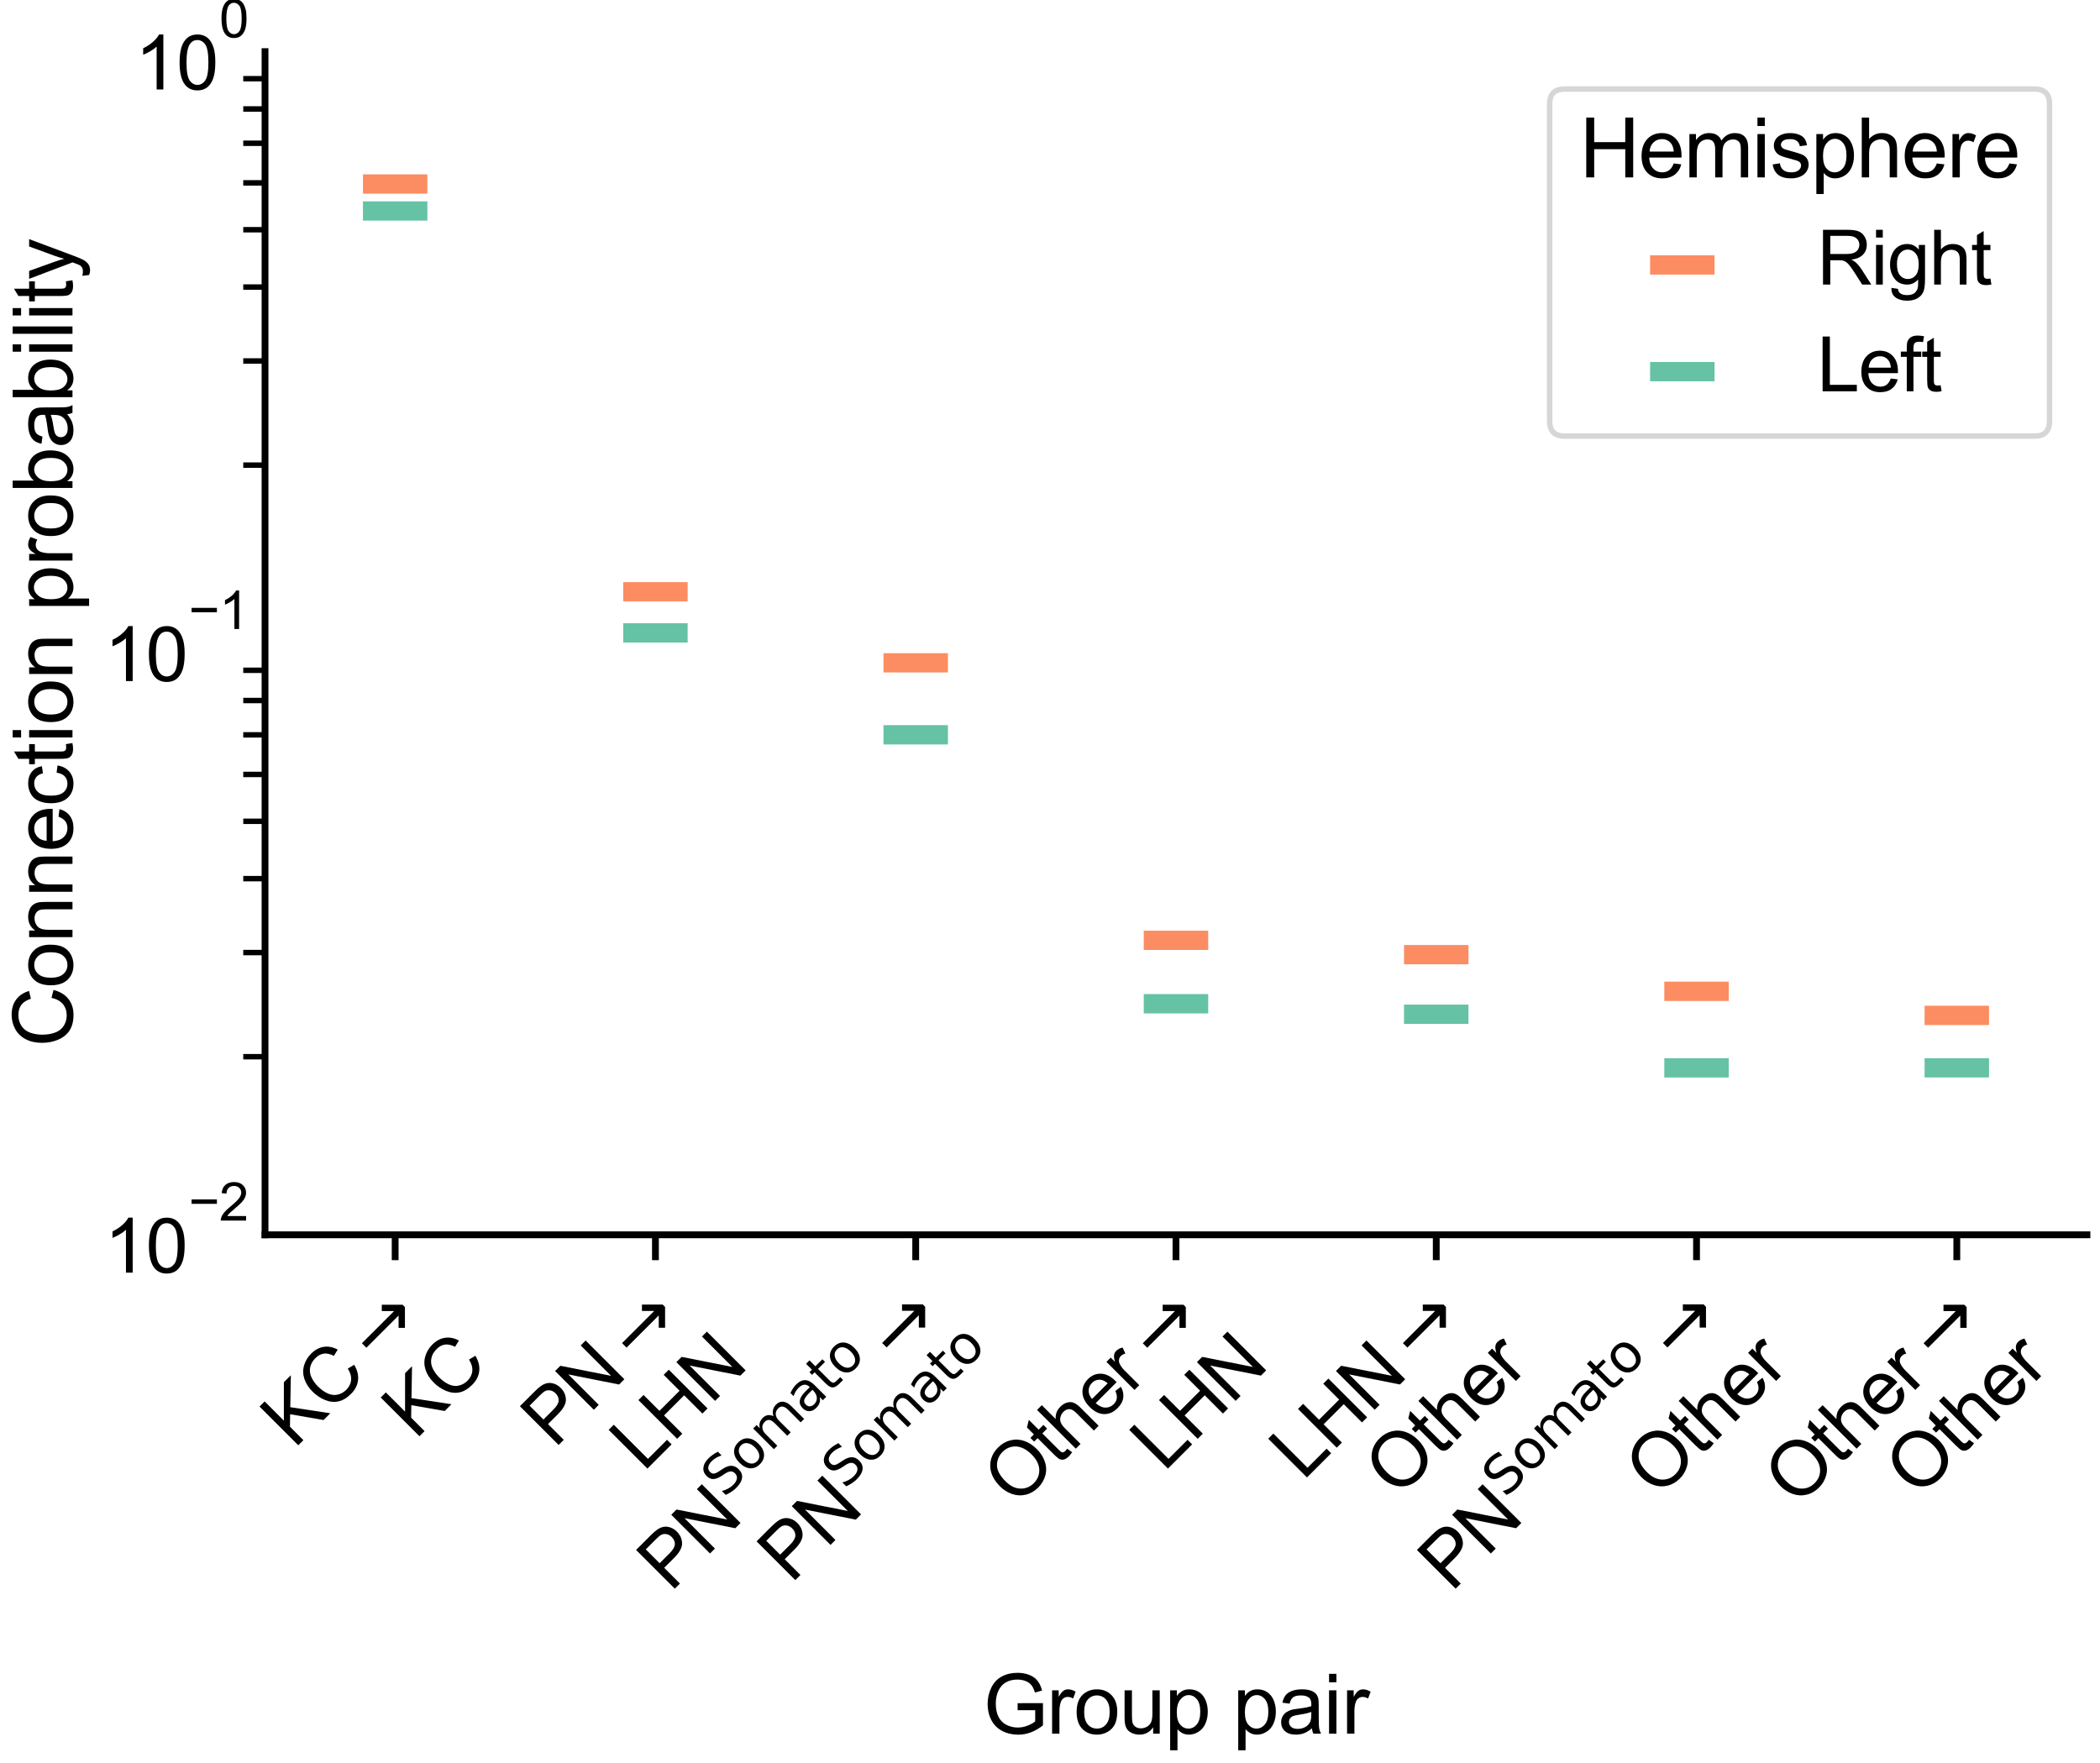 <?xml version="1.0" encoding="utf-8" standalone="no"?>
<!DOCTYPE svg PUBLIC "-//W3C//DTD SVG 1.1//EN"
  "http://www.w3.org/Graphics/SVG/1.1/DTD/svg11.dtd">
<svg xmlns:xlink="http://www.w3.org/1999/xlink" width="578.852pt" height="485.988pt" viewBox="0 0 578.852 485.988" xmlns="http://www.w3.org/2000/svg" version="1.1">
 <defs>
  <style type="text/css">*{stroke-linejoin: round; stroke-linecap: butt}</style>
 </defs>
 <g id="figure_1">
  <g id="patch_1">
   <path d="M 0 485.988 
L 578.852 485.988 
L 578.852 0 
L 0 0 
z
" style="fill: #ffffff"/>
  </g>
  <g id="axes_1">
   <g id="patch_2">
    <path d="M 73.052 340.395 
L 575.252 340.395 
L 575.252 14.235 
L 73.052 14.235 
z
" style="fill: #ffffff"/>
   </g>
   <g id="matplotlib.axis_1">
    <g id="xtick_1">
     <g id="line2d_1">
      <defs>
       <path id="m3852c8e0ff" d="M 0 0 
L 0 7 
" style="stroke: #000000; stroke-width: 1.875"/>
      </defs>
      <g>
       <use xlink:href="#m3852c8e0ff" x="108.924" y="340.395" style="stroke: #000000; stroke-width: 1.875"/>
      </g>
     </g>
     <g id="text_1">
      <!-- KC$\rightarrow$ -->
      <g transform="translate(81.152 399.544)rotate(-45)scale(0.206 -0.206)">
       <defs>
        <path id="ArialMT-4b" d="M 469 0 
L 469 4581 
L 1075 4581 
L 1075 2309 
L 3350 4581 
L 4172 4581 
L 2250 2725 
L 4256 0 
L 3456 0 
L 1825 2319 
L 1075 1588 
L 1075 0 
L 469 0 
z
" transform="scale(0.016)"/>
        <path id="ArialMT-43" d="M 3763 1606 
L 4369 1453 
Q 4178 706 3683 314 
Q 3188 -78 2472 -78 
Q 1731 -78 1267 223 
Q 803 525 561 1097 
Q 319 1669 319 2325 
Q 319 3041 592 3573 
Q 866 4106 1370 4382 
Q 1875 4659 2481 4659 
Q 3169 4659 3637 4309 
Q 4106 3959 4291 3325 
L 3694 3184 
Q 3534 3684 3231 3912 
Q 2928 4141 2469 4141 
Q 1941 4141 1586 3887 
Q 1231 3634 1087 3207 
Q 944 2781 944 2328 
Q 944 1744 1114 1308 
Q 1284 872 1643 656 
Q 2003 441 2422 441 
Q 2931 441 3284 734 
Q 3638 1028 3763 1606 
z
" transform="scale(0.016)"/>
        <path id="DejaVuSans-2192" d="M 5050 2147 
L 5050 1866 
L 3822 638 
L 3447 1013 
L 4175 1741 
L 366 1741 
L 366 2272 
L 4175 2272 
L 3447 3000 
L 3822 3375 
L 5050 2147 
z
" transform="scale(0.016)"/>
       </defs>
       <use xlink:href="#ArialMT-4b" transform="translate(0 0.203)"/>
       <use xlink:href="#ArialMT-43" transform="translate(66.699 0.203)"/>
       <use xlink:href="#DejaVuSans-2192" transform="translate(158.398 0.203)"/>
      </g>
      <!-- KC -->
      <g transform="translate(114.528 397.02)rotate(-45)scale(0.206 -0.206)">
       <use xlink:href="#ArialMT-4b"/>
       <use xlink:href="#ArialMT-43" x="66.699"/>
      </g>
     </g>
    </g>
    <g id="xtick_2">
     <g id="line2d_2">
      <g>
       <use xlink:href="#m3852c8e0ff" x="180.667" y="340.395" style="stroke: #000000; stroke-width: 1.875"/>
      </g>
     </g>
     <g id="text_2">
      <!-- PN$\rightarrow$ -->
      <g transform="translate(152.895 399.544)rotate(-45)scale(0.206 -0.206)">
       <defs>
        <path id="ArialMT-50" d="M 494 0 
L 494 4581 
L 2222 4581 
Q 2678 4581 2919 4538 
Q 3256 4481 3484 4323 
Q 3713 4166 3852 3881 
Q 3991 3597 3991 3256 
Q 3991 2672 3619 2267 
Q 3247 1863 2275 1863 
L 1100 1863 
L 1100 0 
L 494 0 
z
M 1100 2403 
L 2284 2403 
Q 2872 2403 3119 2622 
Q 3366 2841 3366 3238 
Q 3366 3525 3220 3729 
Q 3075 3934 2838 4000 
Q 2684 4041 2272 4041 
L 1100 4041 
L 1100 2403 
z
" transform="scale(0.016)"/>
        <path id="ArialMT-4e" d="M 488 0 
L 488 4581 
L 1109 4581 
L 3516 984 
L 3516 4581 
L 4097 4581 
L 4097 0 
L 3475 0 
L 1069 3600 
L 1069 0 
L 488 0 
z
" transform="scale(0.016)"/>
       </defs>
       <use xlink:href="#ArialMT-50" transform="translate(0 0.422)"/>
       <use xlink:href="#ArialMT-4e" transform="translate(66.699 0.422)"/>
       <use xlink:href="#DejaVuSans-2192" transform="translate(158.398 0.422)"/>
      </g>
      <!-- LHN -->
      <g transform="translate(177.356 405.934)rotate(-45)scale(0.206 -0.206)">
       <defs>
        <path id="ArialMT-4c" d="M 469 0 
L 469 4581 
L 1075 4581 
L 1075 541 
L 3331 541 
L 3331 0 
L 469 0 
z
" transform="scale(0.016)"/>
        <path id="ArialMT-48" d="M 513 0 
L 513 4581 
L 1119 4581 
L 1119 2700 
L 3500 2700 
L 3500 4581 
L 4106 4581 
L 4106 0 
L 3500 0 
L 3500 2159 
L 1119 2159 
L 1119 0 
L 513 0 
z
" transform="scale(0.016)"/>
       </defs>
       <use xlink:href="#ArialMT-4c"/>
       <use xlink:href="#ArialMT-48" x="55.615"/>
       <use xlink:href="#ArialMT-4e" x="127.832"/>
      </g>
     </g>
    </g>
    <g id="xtick_3">
     <g id="line2d_3">
      <g>
       <use xlink:href="#m3852c8e0ff" x="252.409" y="340.395" style="stroke: #000000; stroke-width: 1.875"/>
      </g>
     </g>
     <g id="text_3">
      <!-- PN$^{\mathrm{Somato}}$$\rightarrow$ -->
      <g transform="translate(184.97 439.213)rotate(-45)scale(0.206 -0.206)">
       <defs>
        <path id="DejaVuSans-53" d="M 3425 4513 
L 3425 3897 
Q 3066 4069 2747 4153 
Q 2428 4238 2131 4238 
Q 1616 4238 1336 4038 
Q 1056 3838 1056 3469 
Q 1056 3159 1242 3001 
Q 1428 2844 1947 2747 
L 2328 2669 
Q 3034 2534 3370 2195 
Q 3706 1856 3706 1288 
Q 3706 609 3251 259 
Q 2797 -91 1919 -91 
Q 1588 -91 1214 -16 
Q 841 59 441 206 
L 441 856 
Q 825 641 1194 531 
Q 1563 422 1919 422 
Q 2459 422 2753 634 
Q 3047 847 3047 1241 
Q 3047 1584 2836 1778 
Q 2625 1972 2144 2069 
L 1759 2144 
Q 1053 2284 737 2584 
Q 422 2884 422 3419 
Q 422 4038 858 4394 
Q 1294 4750 2059 4750 
Q 2388 4750 2728 4690 
Q 3069 4631 3425 4513 
z
" transform="scale(0.016)"/>
        <path id="DejaVuSans-6f" d="M 1959 3097 
Q 1497 3097 1228 2736 
Q 959 2375 959 1747 
Q 959 1119 1226 758 
Q 1494 397 1959 397 
Q 2419 397 2687 759 
Q 2956 1122 2956 1747 
Q 2956 2369 2687 2733 
Q 2419 3097 1959 3097 
z
M 1959 3584 
Q 2709 3584 3137 3096 
Q 3566 2609 3566 1747 
Q 3566 888 3137 398 
Q 2709 -91 1959 -91 
Q 1206 -91 779 398 
Q 353 888 353 1747 
Q 353 2609 779 3096 
Q 1206 3584 1959 3584 
z
" transform="scale(0.016)"/>
        <path id="DejaVuSans-6d" d="M 3328 2828 
Q 3544 3216 3844 3400 
Q 4144 3584 4550 3584 
Q 5097 3584 5394 3201 
Q 5691 2819 5691 2113 
L 5691 0 
L 5113 0 
L 5113 2094 
Q 5113 2597 4934 2840 
Q 4756 3084 4391 3084 
Q 3944 3084 3684 2787 
Q 3425 2491 3425 1978 
L 3425 0 
L 2847 0 
L 2847 2094 
Q 2847 2600 2669 2842 
Q 2491 3084 2119 3084 
Q 1678 3084 1418 2786 
Q 1159 2488 1159 1978 
L 1159 0 
L 581 0 
L 581 3500 
L 1159 3500 
L 1159 2956 
Q 1356 3278 1631 3431 
Q 1906 3584 2284 3584 
Q 2666 3584 2933 3390 
Q 3200 3197 3328 2828 
z
" transform="scale(0.016)"/>
        <path id="DejaVuSans-61" d="M 2194 1759 
Q 1497 1759 1228 1600 
Q 959 1441 959 1056 
Q 959 750 1161 570 
Q 1363 391 1709 391 
Q 2188 391 2477 730 
Q 2766 1069 2766 1631 
L 2766 1759 
L 2194 1759 
z
M 3341 1997 
L 3341 0 
L 2766 0 
L 2766 531 
Q 2569 213 2275 61 
Q 1981 -91 1556 -91 
Q 1019 -91 701 211 
Q 384 513 384 1019 
Q 384 1609 779 1909 
Q 1175 2209 1959 2209 
L 2766 2209 
L 2766 2266 
Q 2766 2663 2505 2880 
Q 2244 3097 1772 3097 
Q 1472 3097 1187 3025 
Q 903 2953 641 2809 
L 641 3341 
Q 956 3463 1253 3523 
Q 1550 3584 1831 3584 
Q 2591 3584 2966 3190 
Q 3341 2797 3341 1997 
z
" transform="scale(0.016)"/>
        <path id="DejaVuSans-74" d="M 1172 4494 
L 1172 3500 
L 2356 3500 
L 2356 3053 
L 1172 3053 
L 1172 1153 
Q 1172 725 1289 603 
Q 1406 481 1766 481 
L 2356 481 
L 2356 0 
L 1766 0 
Q 1100 0 847 248 
Q 594 497 594 1153 
L 594 3053 
L 172 3053 
L 172 3500 
L 594 3500 
L 594 4494 
L 1172 4494 
z
" transform="scale(0.016)"/>
       </defs>
       <use xlink:href="#ArialMT-50" transform="translate(0 0.766)"/>
       <use xlink:href="#ArialMT-4e" transform="translate(66.699 0.766)"/>
       <use xlink:href="#DejaVuSans-53" transform="translate(139.873 39.047)scale(0.7)"/>
       <use xlink:href="#DejaVuSans-6f" transform="translate(184.307 39.047)scale(0.7)"/>
       <use xlink:href="#DejaVuSans-6d" transform="translate(227.134 39.047)scale(0.7)"/>
       <use xlink:href="#DejaVuSans-61" transform="translate(295.322 39.047)scale(0.7)"/>
       <use xlink:href="#DejaVuSans-74" transform="translate(338.218 39.047)scale(0.7)"/>
       <use xlink:href="#DejaVuSans-6f" transform="translate(365.664 39.047)scale(0.7)"/>
       <use xlink:href="#DejaVuSans-2192" transform="translate(430.708 0.766)"/>
      </g>
      <!-- PN$^{\mathrm{Somato}}$ -->
      <g transform="translate(218.187 436.846)rotate(-45)scale(0.206 -0.206)">
       <use xlink:href="#ArialMT-50" transform="translate(0 0.766)"/>
       <use xlink:href="#ArialMT-4e" transform="translate(66.699 0.766)"/>
       <use xlink:href="#DejaVuSans-53" transform="translate(139.873 39.047)scale(0.7)"/>
       <use xlink:href="#DejaVuSans-6f" transform="translate(184.307 39.047)scale(0.7)"/>
       <use xlink:href="#DejaVuSans-6d" transform="translate(227.134 39.047)scale(0.7)"/>
       <use xlink:href="#DejaVuSans-61" transform="translate(295.322 39.047)scale(0.7)"/>
       <use xlink:href="#DejaVuSans-74" transform="translate(338.218 39.047)scale(0.7)"/>
       <use xlink:href="#DejaVuSans-6f" transform="translate(365.664 39.047)scale(0.7)"/>
      </g>
     </g>
    </g>
    <g id="xtick_4">
     <g id="line2d_4">
      <g>
       <use xlink:href="#m3852c8e0ff" x="324.152" y="340.395" style="stroke: #000000; stroke-width: 1.875"/>
      </g>
     </g>
     <g id="text_4">
      <!-- Other$\rightarrow$ -->
      <g transform="translate(280.193 415.732)rotate(-45)scale(0.206 -0.206)">
       <defs>
        <path id="ArialMT-4f" d="M 309 2231 
Q 309 3372 921 4017 
Q 1534 4663 2503 4663 
Q 3138 4663 3647 4359 
Q 4156 4056 4423 3514 
Q 4691 2972 4691 2284 
Q 4691 1588 4409 1038 
Q 4128 488 3612 205 
Q 3097 -78 2500 -78 
Q 1853 -78 1343 234 
Q 834 547 571 1087 
Q 309 1628 309 2231 
z
M 934 2222 
Q 934 1394 1379 917 
Q 1825 441 2497 441 
Q 3181 441 3623 922 
Q 4066 1403 4066 2288 
Q 4066 2847 3877 3264 
Q 3688 3681 3323 3911 
Q 2959 4141 2506 4141 
Q 1863 4141 1398 3698 
Q 934 3256 934 2222 
z
" transform="scale(0.016)"/>
        <path id="ArialMT-74" d="M 1650 503 
L 1731 6 
Q 1494 -44 1306 -44 
Q 1000 -44 831 53 
Q 663 150 594 308 
Q 525 466 525 972 
L 525 2881 
L 113 2881 
L 113 3319 
L 525 3319 
L 525 4141 
L 1084 4478 
L 1084 3319 
L 1650 3319 
L 1650 2881 
L 1084 2881 
L 1084 941 
Q 1084 700 1114 631 
Q 1144 563 1211 522 
Q 1278 481 1403 481 
Q 1497 481 1650 503 
z
" transform="scale(0.016)"/>
        <path id="ArialMT-68" d="M 422 0 
L 422 4581 
L 984 4581 
L 984 2938 
Q 1378 3394 1978 3394 
Q 2347 3394 2619 3248 
Q 2891 3103 3008 2847 
Q 3125 2591 3125 2103 
L 3125 0 
L 2563 0 
L 2563 2103 
Q 2563 2525 2380 2717 
Q 2197 2909 1863 2909 
Q 1613 2909 1392 2779 
Q 1172 2650 1078 2428 
Q 984 2206 984 1816 
L 984 0 
L 422 0 
z
" transform="scale(0.016)"/>
        <path id="ArialMT-65" d="M 2694 1069 
L 3275 997 
Q 3138 488 2766 206 
Q 2394 -75 1816 -75 
Q 1088 -75 661 373 
Q 234 822 234 1631 
Q 234 2469 665 2931 
Q 1097 3394 1784 3394 
Q 2450 3394 2872 2941 
Q 3294 2488 3294 1666 
Q 3294 1616 3291 1516 
L 816 1516 
Q 847 969 1125 678 
Q 1403 388 1819 388 
Q 2128 388 2347 550 
Q 2566 713 2694 1069 
z
M 847 1978 
L 2700 1978 
Q 2663 2397 2488 2606 
Q 2219 2931 1791 2931 
Q 1403 2931 1139 2672 
Q 875 2413 847 1978 
z
" transform="scale(0.016)"/>
        <path id="ArialMT-72" d="M 416 0 
L 416 3319 
L 922 3319 
L 922 2816 
Q 1116 3169 1280 3281 
Q 1444 3394 1641 3394 
Q 1925 3394 2219 3213 
L 2025 2691 
Q 1819 2813 1613 2813 
Q 1428 2813 1281 2702 
Q 1134 2591 1072 2394 
Q 978 2094 978 1738 
L 978 0 
L 416 0 
z
" transform="scale(0.016)"/>
       </defs>
       <use xlink:href="#ArialMT-4f" transform="translate(0 0.141)"/>
       <use xlink:href="#ArialMT-74" transform="translate(77.783 0.141)"/>
       <use xlink:href="#ArialMT-68" transform="translate(105.566 0.141)"/>
       <use xlink:href="#ArialMT-65" transform="translate(161.182 0.141)"/>
       <use xlink:href="#ArialMT-72" transform="translate(216.797 0.141)"/>
       <use xlink:href="#DejaVuSans-2192" transform="translate(269.58 0.141)"/>
      </g>
      <!-- LHN -->
      <g transform="translate(320.842 405.934)rotate(-45)scale(0.206 -0.206)">
       <use xlink:href="#ArialMT-4c"/>
       <use xlink:href="#ArialMT-48" x="55.615"/>
       <use xlink:href="#ArialMT-4e" x="127.832"/>
      </g>
     </g>
    </g>
    <g id="xtick_5">
     <g id="line2d_5">
      <g>
       <use xlink:href="#m3852c8e0ff" x="395.895" y="340.395" style="stroke: #000000; stroke-width: 1.875"/>
      </g>
     </g>
     <g id="text_5">
      <!-- LHN$\rightarrow$ -->
      <g transform="translate(359.228 408.44)rotate(-45)scale(0.206 -0.206)">
       <use xlink:href="#ArialMT-4c" transform="translate(0 0.422)"/>
       <use xlink:href="#ArialMT-48" transform="translate(55.615 0.422)"/>
       <use xlink:href="#ArialMT-4e" transform="translate(127.832 0.422)"/>
       <use xlink:href="#DejaVuSans-2192" transform="translate(219.531 0.422)"/>
      </g>
      <!-- Other -->
      <g transform="translate(385.288 413.231)rotate(-45)scale(0.206 -0.206)">
       <use xlink:href="#ArialMT-4f"/>
       <use xlink:href="#ArialMT-74" x="77.783"/>
       <use xlink:href="#ArialMT-68" x="105.566"/>
       <use xlink:href="#ArialMT-65" x="161.182"/>
       <use xlink:href="#ArialMT-72" x="216.797"/>
      </g>
     </g>
    </g>
    <g id="xtick_6">
     <g id="line2d_6">
      <g>
       <use xlink:href="#m3852c8e0ff" x="467.638" y="340.395" style="stroke: #000000; stroke-width: 1.875"/>
      </g>
     </g>
     <g id="text_6">
      <!-- PN$^{\mathrm{Somato}}$$\rightarrow$ -->
      <g transform="translate(400.198 439.213)rotate(-45)scale(0.206 -0.206)">
       <use xlink:href="#ArialMT-50" transform="translate(0 0.766)"/>
       <use xlink:href="#ArialMT-4e" transform="translate(66.699 0.766)"/>
       <use xlink:href="#DejaVuSans-53" transform="translate(139.873 39.047)scale(0.7)"/>
       <use xlink:href="#DejaVuSans-6f" transform="translate(184.307 39.047)scale(0.7)"/>
       <use xlink:href="#DejaVuSans-6d" transform="translate(227.134 39.047)scale(0.7)"/>
       <use xlink:href="#DejaVuSans-61" transform="translate(295.322 39.047)scale(0.7)"/>
       <use xlink:href="#DejaVuSans-74" transform="translate(338.218 39.047)scale(0.7)"/>
       <use xlink:href="#DejaVuSans-6f" transform="translate(365.664 39.047)scale(0.7)"/>
       <use xlink:href="#DejaVuSans-2192" transform="translate(430.708 0.766)"/>
      </g>
      <!-- Other -->
      <g transform="translate(457.031 413.231)rotate(-45)scale(0.206 -0.206)">
       <use xlink:href="#ArialMT-4f"/>
       <use xlink:href="#ArialMT-74" x="77.783"/>
       <use xlink:href="#ArialMT-68" x="105.566"/>
       <use xlink:href="#ArialMT-65" x="161.182"/>
       <use xlink:href="#ArialMT-72" x="216.797"/>
      </g>
     </g>
    </g>
    <g id="xtick_7">
     <g id="line2d_7">
      <g>
       <use xlink:href="#m3852c8e0ff" x="539.381" y="340.395" style="stroke: #000000; stroke-width: 1.875"/>
      </g>
     </g>
     <g id="text_7">
      <!-- Other$\rightarrow$ -->
      <g transform="translate(495.421 415.732)rotate(-45)scale(0.206 -0.206)">
       <use xlink:href="#ArialMT-4f" transform="translate(0 0.141)"/>
       <use xlink:href="#ArialMT-74" transform="translate(77.783 0.141)"/>
       <use xlink:href="#ArialMT-68" transform="translate(105.566 0.141)"/>
       <use xlink:href="#ArialMT-65" transform="translate(161.182 0.141)"/>
       <use xlink:href="#ArialMT-72" transform="translate(216.797 0.141)"/>
       <use xlink:href="#DejaVuSans-2192" transform="translate(269.58 0.141)"/>
      </g>
      <!-- Other -->
      <g transform="translate(528.774 413.231)rotate(-45)scale(0.206 -0.206)">
       <use xlink:href="#ArialMT-4f"/>
       <use xlink:href="#ArialMT-74" x="77.783"/>
       <use xlink:href="#ArialMT-68" x="105.566"/>
       <use xlink:href="#ArialMT-65" x="161.182"/>
       <use xlink:href="#ArialMT-72" x="216.797"/>
      </g>
     </g>
    </g>
    <g id="text_8">
     <!-- Group pair -->
     <g transform="translate(271.005 477.916)scale(0.225 -0.225)">
      <defs>
       <path id="ArialMT-47" d="M 2638 1797 
L 2638 2334 
L 4578 2338 
L 4578 638 
Q 4131 281 3656 101 
Q 3181 -78 2681 -78 
Q 2006 -78 1454 211 
Q 903 500 622 1047 
Q 341 1594 341 2269 
Q 341 2938 620 3517 
Q 900 4097 1425 4378 
Q 1950 4659 2634 4659 
Q 3131 4659 3532 4498 
Q 3934 4338 4162 4050 
Q 4391 3763 4509 3300 
L 3963 3150 
Q 3859 3500 3706 3700 
Q 3553 3900 3268 4020 
Q 2984 4141 2638 4141 
Q 2222 4141 1919 4014 
Q 1616 3888 1430 3681 
Q 1244 3475 1141 3228 
Q 966 2803 966 2306 
Q 966 1694 1177 1281 
Q 1388 869 1791 669 
Q 2194 469 2647 469 
Q 3041 469 3416 620 
Q 3791 772 3984 944 
L 3984 1797 
L 2638 1797 
z
" transform="scale(0.016)"/>
       <path id="ArialMT-6f" d="M 213 1659 
Q 213 2581 725 3025 
Q 1153 3394 1769 3394 
Q 2453 3394 2887 2945 
Q 3322 2497 3322 1706 
Q 3322 1066 3130 698 
Q 2938 331 2570 128 
Q 2203 -75 1769 -75 
Q 1072 -75 642 372 
Q 213 819 213 1659 
z
M 791 1659 
Q 791 1022 1069 705 
Q 1347 388 1769 388 
Q 2188 388 2466 706 
Q 2744 1025 2744 1678 
Q 2744 2294 2464 2611 
Q 2184 2928 1769 2928 
Q 1347 2928 1069 2612 
Q 791 2297 791 1659 
z
" transform="scale(0.016)"/>
       <path id="ArialMT-75" d="M 2597 0 
L 2597 488 
Q 2209 -75 1544 -75 
Q 1250 -75 995 37 
Q 741 150 617 320 
Q 494 491 444 738 
Q 409 903 409 1263 
L 409 3319 
L 972 3319 
L 972 1478 
Q 972 1038 1006 884 
Q 1059 663 1231 536 
Q 1403 409 1656 409 
Q 1909 409 2131 539 
Q 2353 669 2445 892 
Q 2538 1116 2538 1541 
L 2538 3319 
L 3100 3319 
L 3100 0 
L 2597 0 
z
" transform="scale(0.016)"/>
       <path id="ArialMT-70" d="M 422 -1272 
L 422 3319 
L 934 3319 
L 934 2888 
Q 1116 3141 1344 3267 
Q 1572 3394 1897 3394 
Q 2322 3394 2647 3175 
Q 2972 2956 3137 2557 
Q 3303 2159 3303 1684 
Q 3303 1175 3120 767 
Q 2938 359 2589 142 
Q 2241 -75 1856 -75 
Q 1575 -75 1351 44 
Q 1128 163 984 344 
L 984 -1272 
L 422 -1272 
z
M 931 1641 
Q 931 1000 1190 694 
Q 1450 388 1819 388 
Q 2194 388 2461 705 
Q 2728 1022 2728 1688 
Q 2728 2322 2467 2637 
Q 2206 2953 1844 2953 
Q 1484 2953 1207 2617 
Q 931 2281 931 1641 
z
" transform="scale(0.016)"/>
       <path id="ArialMT-20" transform="scale(0.016)"/>
       <path id="ArialMT-61" d="M 2588 409 
Q 2275 144 1986 34 
Q 1697 -75 1366 -75 
Q 819 -75 525 192 
Q 231 459 231 875 
Q 231 1119 342 1320 
Q 453 1522 633 1644 
Q 813 1766 1038 1828 
Q 1203 1872 1538 1913 
Q 2219 1994 2541 2106 
Q 2544 2222 2544 2253 
Q 2544 2597 2384 2738 
Q 2169 2928 1744 2928 
Q 1347 2928 1158 2789 
Q 969 2650 878 2297 
L 328 2372 
Q 403 2725 575 2942 
Q 747 3159 1072 3276 
Q 1397 3394 1825 3394 
Q 2250 3394 2515 3294 
Q 2781 3194 2906 3042 
Q 3031 2891 3081 2659 
Q 3109 2516 3109 2141 
L 3109 1391 
Q 3109 606 3145 398 
Q 3181 191 3288 0 
L 2700 0 
Q 2613 175 2588 409 
z
M 2541 1666 
Q 2234 1541 1622 1453 
Q 1275 1403 1131 1340 
Q 988 1278 909 1158 
Q 831 1038 831 891 
Q 831 666 1001 516 
Q 1172 366 1500 366 
Q 1825 366 2078 508 
Q 2331 650 2450 897 
Q 2541 1088 2541 1459 
L 2541 1666 
z
" transform="scale(0.016)"/>
       <path id="ArialMT-69" d="M 425 3934 
L 425 4581 
L 988 4581 
L 988 3934 
L 425 3934 
z
M 425 0 
L 425 3319 
L 988 3319 
L 988 0 
L 425 0 
z
" transform="scale(0.016)"/>
      </defs>
      <use xlink:href="#ArialMT-47"/>
      <use xlink:href="#ArialMT-72" x="77.783"/>
      <use xlink:href="#ArialMT-6f" x="111.084"/>
      <use xlink:href="#ArialMT-75" x="166.699"/>
      <use xlink:href="#ArialMT-70" x="222.314"/>
      <use xlink:href="#ArialMT-20" x="277.93"/>
      <use xlink:href="#ArialMT-70" x="305.713"/>
      <use xlink:href="#ArialMT-61" x="361.328"/>
      <use xlink:href="#ArialMT-69" x="416.943"/>
      <use xlink:href="#ArialMT-72" x="439.16"/>
     </g>
    </g>
   </g>
   <g id="matplotlib.axis_2">
    <g id="ytick_1">
     <g id="line2d_8"/>
     <g id="text_9">
      <!-- $\mathdefault{10^{-2}}$ -->
      <g transform="translate(28.715 351.03)scale(0.206 -0.206)">
       <defs>
        <path id="ArialMT-31" d="M 2384 0 
L 1822 0 
L 1822 3584 
Q 1619 3391 1289 3197 
Q 959 3003 697 2906 
L 697 3450 
Q 1169 3672 1522 3987 
Q 1875 4303 2022 4600 
L 2384 4600 
L 2384 0 
z
" transform="scale(0.016)"/>
        <path id="ArialMT-30" d="M 266 2259 
Q 266 3072 433 3567 
Q 600 4063 929 4331 
Q 1259 4600 1759 4600 
Q 2128 4600 2406 4451 
Q 2684 4303 2865 4023 
Q 3047 3744 3150 3342 
Q 3253 2941 3253 2259 
Q 3253 1453 3087 958 
Q 2922 463 2592 192 
Q 2263 -78 1759 -78 
Q 1097 -78 719 397 
Q 266 969 266 2259 
z
M 844 2259 
Q 844 1131 1108 757 
Q 1372 384 1759 384 
Q 2147 384 2411 759 
Q 2675 1134 2675 2259 
Q 2675 3391 2411 3762 
Q 2147 4134 1753 4134 
Q 1366 4134 1134 3806 
Q 844 3388 844 2259 
z
" transform="scale(0.016)"/>
        <path id="ArialMT-2212" d="M 3381 1997 
L 356 1997 
L 356 2522 
L 3381 2522 
L 3381 1997 
z
" transform="scale(0.016)"/>
        <path id="ArialMT-32" d="M 3222 541 
L 3222 0 
L 194 0 
Q 188 203 259 391 
Q 375 700 629 1000 
Q 884 1300 1366 1694 
Q 2113 2306 2375 2664 
Q 2638 3022 2638 3341 
Q 2638 3675 2398 3904 
Q 2159 4134 1775 4134 
Q 1369 4134 1125 3890 
Q 881 3647 878 3216 
L 300 3275 
Q 359 3922 746 4261 
Q 1134 4600 1788 4600 
Q 2447 4600 2831 4234 
Q 3216 3869 3216 3328 
Q 3216 3053 3103 2787 
Q 2991 2522 2730 2228 
Q 2469 1934 1863 1422 
Q 1356 997 1212 845 
Q 1069 694 975 541 
L 3222 541 
z
" transform="scale(0.016)"/>
       </defs>
       <use xlink:href="#ArialMT-31" transform="translate(0 0.994)"/>
       <use xlink:href="#ArialMT-30" transform="translate(55.615 0.994)"/>
       <use xlink:href="#ArialMT-2212" transform="translate(112.973 70.688)scale(0.7)"/>
       <use xlink:href="#ArialMT-32" transform="translate(153.852 70.688)scale(0.7)"/>
      </g>
     </g>
    </g>
    <g id="ytick_2">
     <g id="line2d_9"/>
     <g id="text_10">
      <!-- $\mathdefault{10^{-1}}$ -->
      <g transform="translate(28.715 187.95)scale(0.206 -0.206)">
       <use xlink:href="#ArialMT-31" transform="translate(0 0.994)"/>
       <use xlink:href="#ArialMT-30" transform="translate(55.615 0.994)"/>
       <use xlink:href="#ArialMT-2212" transform="translate(112.973 70.688)scale(0.7)"/>
       <use xlink:href="#ArialMT-31" transform="translate(153.852 70.688)scale(0.7)"/>
      </g>
     </g>
    </g>
    <g id="ytick_3">
     <g id="line2d_10"/>
     <g id="text_11">
      <!-- $\mathdefault{10^{0}}$ -->
      <g transform="translate(37.171 24.87)scale(0.206 -0.206)">
       <use xlink:href="#ArialMT-31" transform="translate(0 0.994)"/>
       <use xlink:href="#ArialMT-30" transform="translate(55.615 0.994)"/>
       <use xlink:href="#ArialMT-30" transform="translate(112.973 70.688)scale(0.7)"/>
      </g>
     </g>
    </g>
    <g id="ytick_4">
     <g id="line2d_11">
      <defs>
       <path id="ma7dd32e10c" d="M 0 0 
L -6 0 
" style="stroke: #000000; stroke-width: 1.5"/>
      </defs>
      <g>
       <use xlink:href="#ma7dd32e10c" x="73.052" y="291.303" style="stroke: #000000; stroke-width: 1.5"/>
      </g>
     </g>
    </g>
    <g id="ytick_5">
     <g id="line2d_12">
      <g>
       <use xlink:href="#ma7dd32e10c" x="73.052" y="262.586" style="stroke: #000000; stroke-width: 1.5"/>
      </g>
     </g>
    </g>
    <g id="ytick_6">
     <g id="line2d_13">
      <g>
       <use xlink:href="#ma7dd32e10c" x="73.052" y="242.211" style="stroke: #000000; stroke-width: 1.5"/>
      </g>
     </g>
    </g>
    <g id="ytick_7">
     <g id="line2d_14">
      <g>
       <use xlink:href="#ma7dd32e10c" x="73.052" y="226.407" style="stroke: #000000; stroke-width: 1.5"/>
      </g>
     </g>
    </g>
    <g id="ytick_8">
     <g id="line2d_15">
      <g>
       <use xlink:href="#ma7dd32e10c" x="73.052" y="213.494" style="stroke: #000000; stroke-width: 1.5"/>
      </g>
     </g>
    </g>
    <g id="ytick_9">
     <g id="line2d_16">
      <g>
       <use xlink:href="#ma7dd32e10c" x="73.052" y="202.576" style="stroke: #000000; stroke-width: 1.5"/>
      </g>
     </g>
    </g>
    <g id="ytick_10">
     <g id="line2d_17">
      <g>
       <use xlink:href="#ma7dd32e10c" x="73.052" y="193.119" style="stroke: #000000; stroke-width: 1.5"/>
      </g>
     </g>
    </g>
    <g id="ytick_11">
     <g id="line2d_18">
      <g>
       <use xlink:href="#ma7dd32e10c" x="73.052" y="184.777" style="stroke: #000000; stroke-width: 1.5"/>
      </g>
     </g>
    </g>
    <g id="ytick_12">
     <g id="line2d_19">
      <g>
       <use xlink:href="#ma7dd32e10c" x="73.052" y="128.223" style="stroke: #000000; stroke-width: 1.5"/>
      </g>
     </g>
    </g>
    <g id="ytick_13">
     <g id="line2d_20">
      <g>
       <use xlink:href="#ma7dd32e10c" x="73.052" y="99.506" style="stroke: #000000; stroke-width: 1.5"/>
      </g>
     </g>
    </g>
    <g id="ytick_14">
     <g id="line2d_21">
      <g>
       <use xlink:href="#ma7dd32e10c" x="73.052" y="79.131" style="stroke: #000000; stroke-width: 1.5"/>
      </g>
     </g>
    </g>
    <g id="ytick_15">
     <g id="line2d_22">
      <g>
       <use xlink:href="#ma7dd32e10c" x="73.052" y="63.327" style="stroke: #000000; stroke-width: 1.5"/>
      </g>
     </g>
    </g>
    <g id="ytick_16">
     <g id="line2d_23">
      <g>
       <use xlink:href="#ma7dd32e10c" x="73.052" y="50.414" style="stroke: #000000; stroke-width: 1.5"/>
      </g>
     </g>
    </g>
    <g id="ytick_17">
     <g id="line2d_24">
      <g>
       <use xlink:href="#ma7dd32e10c" x="73.052" y="39.496" style="stroke: #000000; stroke-width: 1.5"/>
      </g>
     </g>
    </g>
    <g id="ytick_18">
     <g id="line2d_25">
      <g>
       <use xlink:href="#ma7dd32e10c" x="73.052" y="30.039" style="stroke: #000000; stroke-width: 1.5"/>
      </g>
     </g>
    </g>
    <g id="ytick_19">
     <g id="line2d_26">
      <g>
       <use xlink:href="#ma7dd32e10c" x="73.052" y="21.697" style="stroke: #000000; stroke-width: 1.5"/>
      </g>
     </g>
    </g>
    <g id="text_12">
     <!-- Connection probability -->
     <g transform="translate(19.979 288.626)rotate(-90)scale(0.225 -0.225)">
      <defs>
       <path id="ArialMT-6e" d="M 422 0 
L 422 3319 
L 928 3319 
L 928 2847 
Q 1294 3394 1984 3394 
Q 2284 3394 2536 3286 
Q 2788 3178 2913 3003 
Q 3038 2828 3088 2588 
Q 3119 2431 3119 2041 
L 3119 0 
L 2556 0 
L 2556 2019 
Q 2556 2363 2490 2533 
Q 2425 2703 2258 2804 
Q 2091 2906 1866 2906 
Q 1506 2906 1245 2678 
Q 984 2450 984 1813 
L 984 0 
L 422 0 
z
" transform="scale(0.016)"/>
       <path id="ArialMT-63" d="M 2588 1216 
L 3141 1144 
Q 3050 572 2676 248 
Q 2303 -75 1759 -75 
Q 1078 -75 664 370 
Q 250 816 250 1647 
Q 250 2184 428 2587 
Q 606 2991 970 3192 
Q 1334 3394 1763 3394 
Q 2303 3394 2647 3120 
Q 2991 2847 3088 2344 
L 2541 2259 
Q 2463 2594 2264 2762 
Q 2066 2931 1784 2931 
Q 1359 2931 1093 2626 
Q 828 2322 828 1663 
Q 828 994 1084 691 
Q 1341 388 1753 388 
Q 2084 388 2306 591 
Q 2528 794 2588 1216 
z
" transform="scale(0.016)"/>
       <path id="ArialMT-62" d="M 941 0 
L 419 0 
L 419 4581 
L 981 4581 
L 981 2947 
Q 1338 3394 1891 3394 
Q 2197 3394 2470 3270 
Q 2744 3147 2920 2923 
Q 3097 2700 3197 2384 
Q 3297 2069 3297 1709 
Q 3297 856 2875 390 
Q 2453 -75 1863 -75 
Q 1275 -75 941 416 
L 941 0 
z
M 934 1684 
Q 934 1088 1097 822 
Q 1363 388 1816 388 
Q 2184 388 2453 708 
Q 2722 1028 2722 1663 
Q 2722 2313 2464 2622 
Q 2206 2931 1841 2931 
Q 1472 2931 1203 2611 
Q 934 2291 934 1684 
z
" transform="scale(0.016)"/>
       <path id="ArialMT-6c" d="M 409 0 
L 409 4581 
L 972 4581 
L 972 0 
L 409 0 
z
" transform="scale(0.016)"/>
       <path id="ArialMT-79" d="M 397 -1278 
L 334 -750 
Q 519 -800 656 -800 
Q 844 -800 956 -737 
Q 1069 -675 1141 -563 
Q 1194 -478 1313 -144 
Q 1328 -97 1363 -6 
L 103 3319 
L 709 3319 
L 1400 1397 
Q 1534 1031 1641 628 
Q 1738 1016 1872 1384 
L 2581 3319 
L 3144 3319 
L 1881 -56 
Q 1678 -603 1566 -809 
Q 1416 -1088 1222 -1217 
Q 1028 -1347 759 -1347 
Q 597 -1347 397 -1278 
z
" transform="scale(0.016)"/>
      </defs>
      <use xlink:href="#ArialMT-43"/>
      <use xlink:href="#ArialMT-6f" x="72.217"/>
      <use xlink:href="#ArialMT-6e" x="127.832"/>
      <use xlink:href="#ArialMT-6e" x="183.447"/>
      <use xlink:href="#ArialMT-65" x="239.062"/>
      <use xlink:href="#ArialMT-63" x="294.678"/>
      <use xlink:href="#ArialMT-74" x="344.678"/>
      <use xlink:href="#ArialMT-69" x="372.461"/>
      <use xlink:href="#ArialMT-6f" x="394.678"/>
      <use xlink:href="#ArialMT-6e" x="450.293"/>
      <use xlink:href="#ArialMT-20" x="505.908"/>
      <use xlink:href="#ArialMT-70" x="533.691"/>
      <use xlink:href="#ArialMT-72" x="589.307"/>
      <use xlink:href="#ArialMT-6f" x="622.607"/>
      <use xlink:href="#ArialMT-62" x="678.223"/>
      <use xlink:href="#ArialMT-61" x="733.838"/>
      <use xlink:href="#ArialMT-62" x="789.453"/>
      <use xlink:href="#ArialMT-69" x="845.068"/>
      <use xlink:href="#ArialMT-6c" x="867.285"/>
      <use xlink:href="#ArialMT-69" x="889.502"/>
      <use xlink:href="#ArialMT-74" x="911.719"/>
      <use xlink:href="#ArialMT-79" x="939.502"/>
     </g>
    </g>
   </g>
   <g id="line2d_27">
    <path clip-path="url(#p4c84449f9a)" style="fill: none; stroke: #fc8d62; stroke-width: 4.05; stroke-linecap: round"/>
   </g>
   <g id="line2d_28">
    <path clip-path="url(#p4c84449f9a)" style="fill: none; stroke: #fc8d62; stroke-width: 4.05; stroke-linecap: round"/>
   </g>
   <g id="line2d_29">
    <path clip-path="url(#p4c84449f9a)" style="fill: none; stroke: #fc8d62; stroke-width: 4.05; stroke-linecap: round"/>
   </g>
   <g id="line2d_30">
    <path clip-path="url(#p4c84449f9a)" style="fill: none; stroke: #fc8d62; stroke-width: 4.05; stroke-linecap: round"/>
   </g>
   <g id="line2d_31">
    <path clip-path="url(#p4c84449f9a)" style="fill: none; stroke: #fc8d62; stroke-width: 4.05; stroke-linecap: round"/>
   </g>
   <g id="line2d_32">
    <path clip-path="url(#p4c84449f9a)" style="fill: none; stroke: #fc8d62; stroke-width: 4.05; stroke-linecap: round"/>
   </g>
   <g id="line2d_33">
    <path clip-path="url(#p4c84449f9a)" style="fill: none; stroke: #fc8d62; stroke-width: 4.05; stroke-linecap: round"/>
   </g>
   <g id="PathCollection_1">
    <defs>
     <path id="mf69e2129ea" d="M 8.883 0 
L -8.883 -0 
" style="stroke: #fc8d62; stroke-width: 5.316"/>
    </defs>
    <g clip-path="url(#p4c84449f9a)">
     <use xlink:href="#mf69e2129ea" x="108.924" y="50.725" style="fill: #fc8d62; stroke: #fc8d62; stroke-width: 5.316"/>
     <use xlink:href="#mf69e2129ea" x="180.667" y="163.129" style="fill: #fc8d62; stroke: #fc8d62; stroke-width: 5.316"/>
     <use xlink:href="#mf69e2129ea" x="252.409" y="182.717" style="fill: #fc8d62; stroke: #fc8d62; stroke-width: 5.316"/>
     <use xlink:href="#mf69e2129ea" x="324.152" y="259.216" style="fill: #fc8d62; stroke: #fc8d62; stroke-width: 5.316"/>
     <use xlink:href="#mf69e2129ea" x="395.895" y="263.171" style="fill: #fc8d62; stroke: #fc8d62; stroke-width: 5.316"/>
     <use xlink:href="#mf69e2129ea" x="467.638" y="273.274" style="fill: #fc8d62; stroke: #fc8d62; stroke-width: 5.316"/>
     <use xlink:href="#mf69e2129ea" x="539.381" y="279.911" style="fill: #fc8d62; stroke: #fc8d62; stroke-width: 5.316"/>
    </g>
   </g>
   <g id="line2d_34">
    <path clip-path="url(#p4c84449f9a)" style="fill: none; stroke: #66c2a5; stroke-width: 4.05; stroke-linecap: round"/>
   </g>
   <g id="line2d_35">
    <path clip-path="url(#p4c84449f9a)" style="fill: none; stroke: #66c2a5; stroke-width: 4.05; stroke-linecap: round"/>
   </g>
   <g id="line2d_36">
    <path clip-path="url(#p4c84449f9a)" style="fill: none; stroke: #66c2a5; stroke-width: 4.05; stroke-linecap: round"/>
   </g>
   <g id="line2d_37">
    <path clip-path="url(#p4c84449f9a)" style="fill: none; stroke: #66c2a5; stroke-width: 4.05; stroke-linecap: round"/>
   </g>
   <g id="line2d_38">
    <path clip-path="url(#p4c84449f9a)" style="fill: none; stroke: #66c2a5; stroke-width: 4.05; stroke-linecap: round"/>
   </g>
   <g id="line2d_39">
    <path clip-path="url(#p4c84449f9a)" style="fill: none; stroke: #66c2a5; stroke-width: 4.05; stroke-linecap: round"/>
   </g>
   <g id="line2d_40">
    <path clip-path="url(#p4c84449f9a)" style="fill: none; stroke: #66c2a5; stroke-width: 4.05; stroke-linecap: round"/>
   </g>
   <g id="PathCollection_2">
    <defs>
     <path id="m2750a60d5f" d="M 8.883 0 
L -8.883 -0 
" style="stroke: #66c2a5; stroke-width: 5.316"/>
    </defs>
    <g clip-path="url(#p4c84449f9a)">
     <use xlink:href="#m2750a60d5f" x="108.924" y="58.163" style="fill: #66c2a5; stroke: #66c2a5; stroke-width: 5.316"/>
     <use xlink:href="#m2750a60d5f" x="180.667" y="174.466" style="fill: #66c2a5; stroke: #66c2a5; stroke-width: 5.316"/>
     <use xlink:href="#m2750a60d5f" x="252.409" y="202.561" style="fill: #66c2a5; stroke: #66c2a5; stroke-width: 5.316"/>
     <use xlink:href="#m2750a60d5f" x="324.152" y="276.698" style="fill: #66c2a5; stroke: #66c2a5; stroke-width: 5.316"/>
     <use xlink:href="#m2750a60d5f" x="395.895" y="279.596" style="fill: #66c2a5; stroke: #66c2a5; stroke-width: 5.316"/>
     <use xlink:href="#m2750a60d5f" x="467.638" y="294.376" style="fill: #66c2a5; stroke: #66c2a5; stroke-width: 5.316"/>
     <use xlink:href="#m2750a60d5f" x="539.381" y="294.363" style="fill: #66c2a5; stroke: #66c2a5; stroke-width: 5.316"/>
    </g>
   </g>
   <g id="patch_3">
    <path d="M 73.052 340.395 
L 73.052 14.235 
" style="fill: none; stroke: #000000; stroke-width: 1.875; stroke-linejoin: miter; stroke-linecap: square"/>
   </g>
   <g id="patch_4">
    <path d="M 73.052 340.395 
L 575.252 340.395 
" style="fill: none; stroke: #000000; stroke-width: 1.875; stroke-linejoin: miter; stroke-linecap: square"/>
   </g>
   <g id="legend_1">
    <g id="patch_5">
     <path d="M 431.272 120.215 
L 560.815 120.215 
Q 564.94 120.215 564.94 116.09 
L 564.94 28.672 
Q 564.94 24.547 560.815 24.547 
L 431.272 24.547 
Q 427.147 24.547 427.147 28.672 
L 427.147 116.09 
Q 427.147 120.215 431.272 120.215 
z
" style="fill: #ffffff; opacity: 0.8; stroke: #cccccc; stroke-width: 1.5; stroke-linejoin: miter"/>
    </g>
    <g id="text_13">
     <!-- Hemisphere -->
     <g transform="translate(435.397 48.902)scale(0.225 -0.225)">
      <defs>
       <path id="ArialMT-6d" d="M 422 0 
L 422 3319 
L 925 3319 
L 925 2853 
Q 1081 3097 1340 3245 
Q 1600 3394 1931 3394 
Q 2300 3394 2536 3241 
Q 2772 3088 2869 2813 
Q 3263 3394 3894 3394 
Q 4388 3394 4653 3120 
Q 4919 2847 4919 2278 
L 4919 0 
L 4359 0 
L 4359 2091 
Q 4359 2428 4304 2576 
Q 4250 2725 4106 2815 
Q 3963 2906 3769 2906 
Q 3419 2906 3187 2673 
Q 2956 2441 2956 1928 
L 2956 0 
L 2394 0 
L 2394 2156 
Q 2394 2531 2256 2718 
Q 2119 2906 1806 2906 
Q 1569 2906 1367 2781 
Q 1166 2656 1075 2415 
Q 984 2175 984 1722 
L 984 0 
L 422 0 
z
" transform="scale(0.016)"/>
       <path id="ArialMT-73" d="M 197 991 
L 753 1078 
Q 800 744 1014 566 
Q 1228 388 1613 388 
Q 2000 388 2187 545 
Q 2375 703 2375 916 
Q 2375 1106 2209 1216 
Q 2094 1291 1634 1406 
Q 1016 1563 777 1677 
Q 538 1791 414 1992 
Q 291 2194 291 2438 
Q 291 2659 392 2848 
Q 494 3038 669 3163 
Q 800 3259 1026 3326 
Q 1253 3394 1513 3394 
Q 1903 3394 2198 3281 
Q 2494 3169 2634 2976 
Q 2775 2784 2828 2463 
L 2278 2388 
Q 2241 2644 2061 2787 
Q 1881 2931 1553 2931 
Q 1166 2931 1000 2803 
Q 834 2675 834 2503 
Q 834 2394 903 2306 
Q 972 2216 1119 2156 
Q 1203 2125 1616 2013 
Q 2213 1853 2448 1751 
Q 2684 1650 2818 1456 
Q 2953 1263 2953 975 
Q 2953 694 2789 445 
Q 2625 197 2315 61 
Q 2006 -75 1616 -75 
Q 969 -75 630 194 
Q 291 463 197 991 
z
" transform="scale(0.016)"/>
      </defs>
      <use xlink:href="#ArialMT-48"/>
      <use xlink:href="#ArialMT-65" x="72.217"/>
      <use xlink:href="#ArialMT-6d" x="127.832"/>
      <use xlink:href="#ArialMT-69" x="211.133"/>
      <use xlink:href="#ArialMT-73" x="233.35"/>
      <use xlink:href="#ArialMT-70" x="283.35"/>
      <use xlink:href="#ArialMT-68" x="338.965"/>
      <use xlink:href="#ArialMT-65" x="394.58"/>
      <use xlink:href="#ArialMT-72" x="450.195"/>
      <use xlink:href="#ArialMT-65" x="483.496"/>
     </g>
    </g>
    <g id="PathCollection_3">
     <g>
      <use xlink:href="#mf69e2129ea" x="463.72" y="73.036" style="fill: #fc8d62; stroke: #fc8d62; stroke-width: 5.316"/>
     </g>
    </g>
    <g id="text_14">
     <!-- Right -->
     <g transform="translate(500.845 78.45)scale(0.206 -0.206)">
      <defs>
       <path id="ArialMT-52" d="M 503 0 
L 503 4581 
L 2534 4581 
Q 3147 4581 3465 4457 
Q 3784 4334 3975 4021 
Q 4166 3709 4166 3331 
Q 4166 2844 3850 2509 
Q 3534 2175 2875 2084 
Q 3116 1969 3241 1856 
Q 3506 1613 3744 1247 
L 4541 0 
L 3778 0 
L 3172 953 
Q 2906 1366 2734 1584 
Q 2563 1803 2427 1890 
Q 2291 1978 2150 2013 
Q 2047 2034 1813 2034 
L 1109 2034 
L 1109 0 
L 503 0 
z
M 1109 2559 
L 2413 2559 
Q 2828 2559 3062 2645 
Q 3297 2731 3419 2920 
Q 3541 3109 3541 3331 
Q 3541 3656 3305 3865 
Q 3069 4075 2559 4075 
L 1109 4075 
L 1109 2559 
z
" transform="scale(0.016)"/>
       <path id="ArialMT-67" d="M 319 -275 
L 866 -356 
Q 900 -609 1056 -725 
Q 1266 -881 1628 -881 
Q 2019 -881 2231 -725 
Q 2444 -569 2519 -288 
Q 2563 -116 2559 434 
Q 2191 0 1641 0 
Q 956 0 581 494 
Q 206 988 206 1678 
Q 206 2153 378 2554 
Q 550 2956 876 3175 
Q 1203 3394 1644 3394 
Q 2231 3394 2613 2919 
L 2613 3319 
L 3131 3319 
L 3131 450 
Q 3131 -325 2973 -648 
Q 2816 -972 2473 -1159 
Q 2131 -1347 1631 -1347 
Q 1038 -1347 672 -1080 
Q 306 -813 319 -275 
z
M 784 1719 
Q 784 1066 1043 766 
Q 1303 466 1694 466 
Q 2081 466 2343 764 
Q 2606 1063 2606 1700 
Q 2606 2309 2336 2618 
Q 2066 2928 1684 2928 
Q 1309 2928 1046 2623 
Q 784 2319 784 1719 
z
" transform="scale(0.016)"/>
      </defs>
      <use xlink:href="#ArialMT-52"/>
      <use xlink:href="#ArialMT-69" x="72.217"/>
      <use xlink:href="#ArialMT-67" x="94.434"/>
      <use xlink:href="#ArialMT-68" x="150.049"/>
      <use xlink:href="#ArialMT-74" x="205.664"/>
     </g>
    </g>
    <g id="PathCollection_4">
     <g>
      <use xlink:href="#m2750a60d5f" x="463.72" y="102.452" style="fill: #66c2a5; stroke: #66c2a5; stroke-width: 5.316"/>
     </g>
    </g>
    <g id="text_15">
     <!-- Left -->
     <g transform="translate(500.845 107.866)scale(0.206 -0.206)">
      <defs>
       <path id="ArialMT-66" d="M 556 0 
L 556 2881 
L 59 2881 
L 59 3319 
L 556 3319 
L 556 3672 
Q 556 4006 616 4169 
Q 697 4388 901 4523 
Q 1106 4659 1475 4659 
Q 1713 4659 2000 4603 
L 1916 4113 
Q 1741 4144 1584 4144 
Q 1328 4144 1222 4034 
Q 1116 3925 1116 3625 
L 1116 3319 
L 1763 3319 
L 1763 2881 
L 1116 2881 
L 1116 0 
L 556 0 
z
" transform="scale(0.016)"/>
      </defs>
      <use xlink:href="#ArialMT-4c"/>
      <use xlink:href="#ArialMT-65" x="55.615"/>
      <use xlink:href="#ArialMT-66" x="111.23"/>
      <use xlink:href="#ArialMT-74" x="139.014"/>
     </g>
    </g>
   </g>
  </g>
 </g>
 <defs>
  <clipPath id="p4c84449f9a">
   <rect x="73.052" y="14.235" width="502.2" height="326.16"/>
  </clipPath>
 </defs>
</svg>
